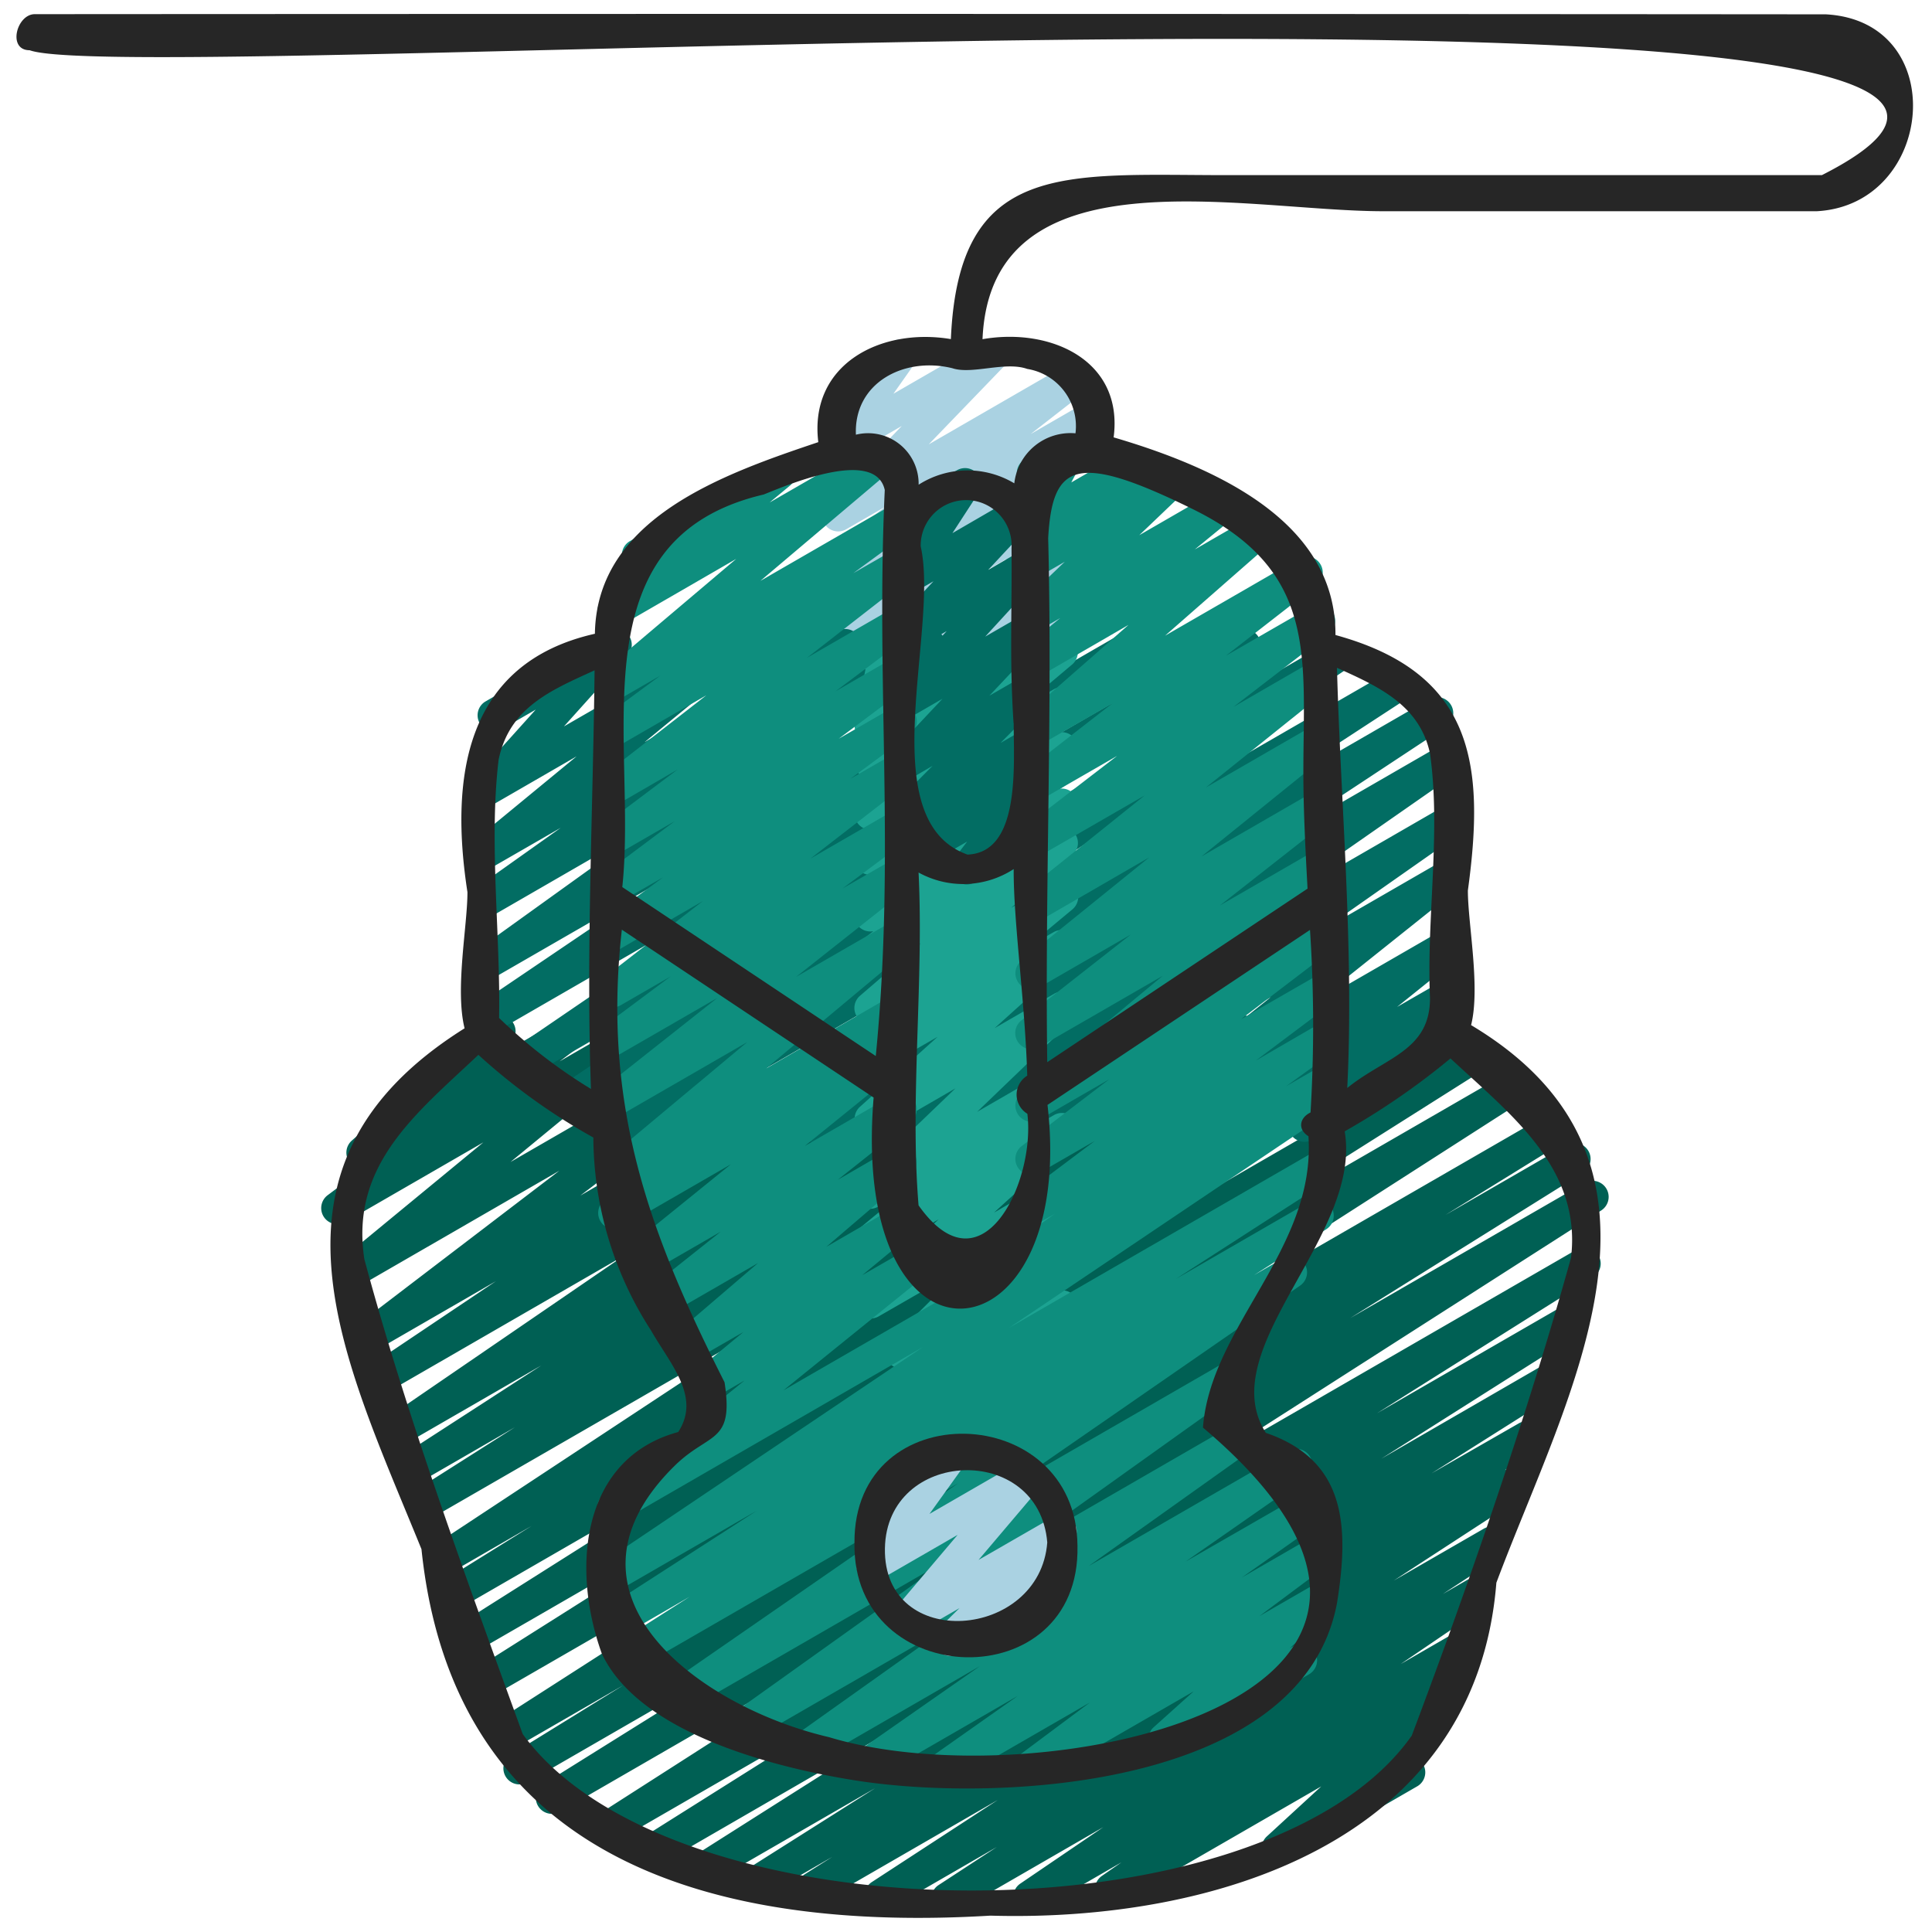 <svg id="Icons" height="512" viewBox="0 0 60 60" width="512" xmlns="http://www.w3.org/2000/svg"><path d="m29.423 59.461a.5.5 0 0 1 -.274-.919l1.807-1.181-3.356 1.939a.5.5 0 0 1 -.523-.852l3.91-2.548-5.487 3.168a.5.5 0 0 1 -.517-.855l.866-.547-1.949 1.123a.5.5 0 0 1 -.517-.855l3.794-2.4-4.94 2.852a.5.5 0 0 1 -.517-.856l5.992-3.8-7.112 4.113a.5.5 0 0 1 -.517-.856l6.721-4.23-7.712 4.452a.5.5 0 0 1 -.52-.854l12.318-7.891-13.5 7.8a.5.5 0 0 1 -.515-.857l7.245-4.524-7.73 4.463a.5.5 0 0 1 -.513-.859l3.47-2.143-3.431 1.98a.5.5 0 0 1 -.52-.853l13.243-8.5-13.288 7.668a.5.5 0 0 1 -.518-.856l9.518-6.013-9.468 5.465a.5.5 0 0 1 -.518-.855l8.752-5.534-8.692 5.017a.5.5 0 0 1 -.515-.857l2.6-1.617-2.441 1.411a.5.5 0 0 1 -.525-.85l10.72-7.068-10.764 6.209a.5.5 0 0 1 -.518-.855l3.009-1.911-2.861 1.653a.5.5 0 0 1 -.522-.853l4.2-2.718-4.087 2.36a.5.5 0 0 1 -.533-.846l7.2-4.93-7.209 4.162a.5.5 0 0 1 -.529-.847l3.75-2.517-3.636 2.1a.5.5 0 0 1 -.553-.83l6.158-4.7-6.246 3.606a.5.5 0 0 1 -.567-.819l4.455-3.669-4.287 2.475a.5.5 0 0 1 -.551-.832l1.1-.824a.567.567 0 0 1 -.422-.208.5.5 0 0 1 .075-.666l2.92-2.585a.5.5 0 0 1 .234-.56l1.184-.682a.5.5 0 0 1 .581.807l-.543.482 2.232-1.284a.5.5 0 0 1 .551.832l-.705.529 2.361-1.361a.5.5 0 0 1 .568.818l-4.455 3.669 7.775-4.487a.5.5 0 0 1 .553.83l-6.159 4.7 9.577-5.536a.5.5 0 0 1 .529.847l-3.741 2.514 5.825-3.362a.5.5 0 0 1 .532.845l-7.2 4.93 10-5.776a.5.5 0 0 1 .521.852l-4.2 2.717 6.184-3.57a.5.5 0 0 1 .517.854l-3.021 1.919 4.805-2.773a.5.5 0 0 1 .525.849l-10.72 7.07 13.718-7.92a.5.5 0 0 1 .515.857l-2.609 1.624 4.3-2.482a.5.5 0 0 1 .518.855l-8.733 5.523 9.663-5.579a.5.5 0 0 1 .518.855l-9.524 6.018 10.067-5.812a.5.5 0 0 1 .52.854l-13.243 8.497 13.995-8.079a.5.5 0 0 1 .513.858l-3.483 2.152 3.768-2.175a.5.5 0 0 1 .515.856l-7.241 4.522 7.281-4.2a.5.5 0 0 1 .519.854l-12.324 7.889 11.566-6.677a.5.5 0 0 1 .516.855l-6.726 4.234 5.589-3.226a.5.5 0 0 1 .517.856l-5.971 3.781 4.843-2.8a.5.5 0 0 1 .518.855l-3.8 2.4 2.713-1.555a.5.5 0 0 1 .516.856l-.955.6a.5.5 0 0 1 .466.88l-3.914 2.549 2.8-1.614a.5.5 0 0 1 .523.851l-1.8 1.18.749-.432a.5.5 0 0 1 .531.846l-2.59 1.762 1.47-.849a.5.5 0 0 1 .534.844l-.888.614a.5.5 0 0 1 .436.859l-1.697 1.554.161-.092a.5.5 0 0 1 .5.866l-4.089 2.361a.5.5 0 0 1 -.588-.8l1.694-1.557-6.288 3.629a.5.5 0 0 1 -.534-.843l.62-.429-2.618 1.511a.5.5 0 0 1 -.531-.846l2.582-1.756-4.591 2.651a.5.5 0 0 1 -.25.066z" fill="#006054"/><path d="m29.461 20.487a.5.5 0 0 1 -.363-.843l2.164-2.29-4.982 2.876a.5.5 0 0 1 -.577-.81l3.961-3.428-3.384 1.953a.5.5 0 0 1 -.557-.827l1.77-1.381-1.213.7a.5.5 0 0 1 -.61-.78l2.336-2.428-1.726 1a.5.5 0 0 1 -.659-.721l.717-1.017a.515.515 0 0 1 -.453-.25.5.5 0 0 1 .182-.682l1.659-.957a.5.5 0 0 1 .659.72l-.639.906 2.821-1.628a.5.5 0 0 1 .611.779l-2.335 2.421 4.382-2.531a.5.5 0 0 1 .557.828l-1.774 1.383 1.707-.985a.5.5 0 0 1 .577.811l-3.961 3.427 3.4-1.962a.5.5 0 0 1 .614.777l-2.165 2.29 1.561-.9a.5.5 0 0 1 .653.73l-.525.71a.5.5 0 0 1 .378.916l-1.931 1.116a.5.5 0 0 1 -.652-.729l.5-.676-2.453 1.415a.489.489 0 0 1 -.25.067z" fill="#aad2e2"/><path d="m19.677 35.476a.5.5 0 0 1 -.279-.916l9.244-6.178-10.594 6.118a.5.5 0 0 1 -.529-.848l8.787-5.912-9.764 5.637a.5.5 0 0 1 -.532-.846l7.969-5.439-8.7 5.021a.5.5 0 0 1 -.53-.846l5.605-3.793-5.074 2.926a.5.5 0 0 1 -.542-.838l5.672-4.076-5.13 2.962a.5.5 0 0 1 -.54-.84l2.674-1.9-2.134 1.229a.5.5 0 0 1 -.567-.819l3.194-2.629-2.627 1.517a.5.5 0 0 1 -.622-.768l1.979-2.2-1.073.619a.5.5 0 0 1 -.5-.865l3.806-2.2a.5.5 0 0 1 .622.767l-1.978 2.2 5.136-2.959a.5.5 0 0 1 .568.818l-3.2 2.63 5.982-3.448a.5.5 0 0 1 .54.84l-2.669 1.9 4.744-2.74a.5.5 0 0 1 .542.839l-5.676 4.077 8.519-4.916a.5.5 0 0 1 .53.846l-5.6 3.789 8.03-4.635a.5.5 0 0 1 .532.845l-7.971 5.442 10.89-6.287a.5.5 0 0 1 .529.847l-8.788 5.913 11.188-6.46a.5.5 0 0 1 .528.849l-9.246 6.18 10.57-6.1a.5.5 0 0 1 .524.852l-5.625 3.668 6.292-3.632a.5.5 0 0 1 .675.17.5.5 0 0 1 -.149.68l-5.809 3.833 5.617-3.242a.5.5 0 0 1 .536.843l-6.687 4.66 6.154-3.553a.5.5 0 0 1 .537.842l-4.156 2.915 3.621-2.09a.5.5 0 0 1 .561.824l-4.522 3.61 3.964-2.288a.5.5 0 0 1 .563.822l-1.9 1.528 1.342-.771a.5.5 0 0 1 .585.8l-2.3 2.074a.49.49 0 0 1 .073.1.5.5 0 0 1 -.183.682l-2.155 1.244a.5.5 0 0 1 -.585-.8l.95-.856-2.877 1.656a.5.5 0 0 1 -.563-.822l1.9-1.528-4.07 2.35a.5.5 0 0 1 -.562-.823l4.524-3.611-7.684 4.435a.5.5 0 0 1 -.537-.842l4.154-2.912-6.51 3.759a.5.5 0 0 1 -.537-.843l6.683-4.656-9.527 5.5a.5.5 0 0 1 -.527-.849l5.818-3.853-8.145 4.7a.5.5 0 0 1 -.523-.851l5.619-3.664-7.824 4.516a.5.5 0 0 1 -.25.07z" fill="#026d63"/><path d="m27.993 42.5a.5.5 0 0 1 -.353-.854l2.295-2.287-2.655 1.527a.5.5 0 0 1 -.585-.8l2.456-2.219-1.871 1.08a.5.5 0 0 1 -.568-.818l1.331-1.1-.763.44a.5.5 0 0 1 -.6-.793l2.992-2.876-2.392 1.383a.5.5 0 0 1 -.585-.8l2.424-2.185-1.839 1.058a.5.5 0 0 1 -.57-.818l1.453-1.209-.883.51a.5.5 0 0 1 -.576-.811l1.9-1.634-1.324.764a.5.5 0 0 1 -.557-.828l.4-.311a.5.5 0 0 1 -.5-.2.5.5 0 0 1 .078-.668l2.064-1.8-1.485.856a.5.5 0 0 1 -.565-.82l1.07-.87-.5.291a.5.5 0 0 1 -.572-.814l1.662-1.406-1.09.629a.5.5 0 0 1 -.572-.815l.325-.274a.5.5 0 0 1 -.49-.6l.33-1.639a.489.489 0 0 1 -.272-.224.5.5 0 0 1 .182-.682l.5-.291a.5.5 0 0 1 .74.531l-.285 1.417 3.408-1.968a.5.5 0 0 1 .573.816l-.04.033 1.041-.6a.5.5 0 0 1 .572.815l-1.663 1.4 1.093-.63a.5.5 0 0 1 .565.82l-1.067.868.5-.29a.5.5 0 0 1 .579.809l-2.064 1.8 1.487-.858a.5.5 0 0 1 .557.827l-.4.31a.506.506 0 0 1 .5.2.5.5 0 0 1 -.082.668l-1.9 1.634 1.325-.765a.5.5 0 0 1 .571.818l-1.45 1.206.881-.509a.5.5 0 0 1 .585.8l-2.425 2.186 1.843-1.064a.5.5 0 0 1 .6.793l-2.988 2.871 2.394-1.382a.5.5 0 0 1 .569.818l-1.331 1.1.764-.441a.5.5 0 0 1 .585.8l-2.455 2.233 1.873-1.081a.5.5 0 0 1 .6.787l-2.3 2.288 1.694-.978a.5.5 0 0 1 .631.756l-.581.685a.5.5 0 0 1 .452.89l-2.442 1.41a.5.5 0 0 1 -.631-.756l.575-.679-2.507 1.448a.489.489 0 0 1 -.241.072z" fill="#1ca392"/><path d="m31.727 39.557a.5.5 0 0 1 -.293-.906l1.323-.956-.477.275a.5.5 0 0 1 -.55-.833l2.27-1.705-1.724.995a.5.5 0 0 1 -.552-.83l2.728-2.081-2.172 1.255a.5.5 0 0 1 -.569-.817l4.4-3.65-3.831 2.211a.5.5 0 0 1 -.558-.827l3.395-2.664-2.837 1.638a.5.5 0 0 1 -.564-.821l3.974-3.214-3.41 1.973a.5.5 0 0 1 -.562-.823l3.83-3.073-3.268 1.883a.5.5 0 0 1 -.554-.829l2.966-2.283-2.412 1.391a.5.5 0 0 1 -.556-.827l2.817-2.191-2.261 1.3a.5.5 0 0 1 -.579-.808l3.346-2.933-2.767 1.6a.5.5 0 0 1 -.566-.82l1.213-.993-.647.373a.5.5 0 0 1 -.6-.794l1.388-1.327-.794.458a.5.5 0 0 1 -.6-.793l.344-.331a.5.5 0 0 1 -.44-.733l.449-.853a.5.5 0 0 1 -.2-.93l1.12-.648a.5.5 0 0 1 .692.666l-.369.7 1.617-.932a.5.5 0 0 1 .6.793l-.139.134.826-.477a.5.5 0 0 1 .595.794l-1.387 1.326 2.37-1.368a.5.5 0 0 1 .566.819l-1.214.993 1.845-1.064a.5.5 0 0 1 .579.809l-3.346 2.933 4.15-2.395a.5.5 0 0 1 .557.827l-2.818 2.191 2.649-1.525a.5.5 0 0 1 .554.829l-2.962 2.281 2.408-1.39a.5.5 0 0 1 .562.822l-3.833 3.075 3.271-1.888a.5.5 0 0 1 .564.822l-3.972 3.209 3.408-1.968a.5.5 0 0 1 .558.826l-3.395 2.664 2.837-1.638a.5.5 0 0 1 .569.818l-4.4 3.65 3.829-2.211a.5.5 0 0 1 .552.83l-2.728 2.081 2.178-1.252a.5.5 0 0 1 .55.833l-2.27 1.705 1.724-1a.5.5 0 0 1 .543.838l-1.327.959.784-.452a.5.5 0 0 1 .5.865l-9.243 5.337a.5.5 0 0 1 -.254.072z" fill="#0e8e7e"/><path d="m29.232 55.454a.5.5 0 0 1 -.288-.909l2.666-1.878-4.377 2.526a.5.5 0 0 1 -.536-.842l3.735-2.608-5.259 3.036a.5.5 0 0 1 -.54-.84l4.805-3.418-6.224 3.593a.5.5 0 0 1 -.541-.84l6.851-4.892-8.224 4.746a.5.5 0 0 1 -.534-.844l8.991-6.221-10.049 5.8a.5.5 0 0 1 -.519-.854l2.23-1.421-2.119 1.227a.5.5 0 0 1 -.521-.852l4.721-3.045-4.22 2.436a.5.5 0 0 1 -.529-.848l9.915-6.675-9.366 5.409a.5.5 0 0 1 -.565-.821l4.388-3.547-.976.564a.5.5 0 0 1 -.57-.818l1.511-1.252-1.6.922a.5.5 0 0 1 -.575-.812l2.63-2.252-2.861 1.651a.5.5 0 0 1 -.562-.824l2.262-1.8-2.405 1.389a.5.5 0 0 1 -.565-.822l3.288-2.661-3.381 1.951a.5.5 0 0 1 -.54-.839l.409-.291a.5.5 0 0 1 -.481-.858l4.5-3.757-3.927 2.267a.5.5 0 0 1 -.56-.825l3.556-2.812-3 1.73a.5.5 0 0 1 -.549-.833l2.1-1.566-1.551.895a.5.5 0 0 1 -.555-.828l3.106-2.407-2.547 1.473a.5.5 0 0 1 -.548-.835l1.86-1.375-1.312.753a.5.5 0 0 1 -.55-.833l2.223-1.663-1.673.965a.5.5 0 0 1 -.551-.832l2.316-1.74-1.765 1.023a.5.5 0 0 1 -.556-.827l3.212-2.5-2.656 1.533a.5.5 0 0 1 -.547-.835l1.772-1.308-1.225.707a.5.5 0 0 1 -.573-.814l4.157-3.519-3.564 2.06a.5.5 0 0 1 -.569-.817l1.039-.864a.5.5 0 0 1 -.21-.93l4.409-2.546a.5.5 0 0 1 .569.817l-.637.528 3.3-1.9a.5.5 0 0 1 .574.815l-4.159 3.519 4.112-2.373a.5.5 0 0 1 .547.835l-1.775 1.299 1.22-.7a.5.5 0 0 1 .556.827l-3.212 2.5 2.656-1.533a.5.5 0 0 1 .551.832l-2.321 1.742 1.77-1.022a.5.5 0 0 1 .55.833l-2.223 1.663 1.673-.964a.5.5 0 0 1 .548.835l-1.86 1.375 1.312-.757a.5.5 0 0 1 .555.828l-3.106 2.406 2.551-1.473a.5.5 0 0 1 .549.833l-2.1 1.566 1.551-.891a.5.5 0 0 1 .56.825l-3.556 2.812 3-1.729a.5.5 0 0 1 .57.816l-4.5 3.757 3.926-2.271a.5.5 0 0 1 .54.84l-.435.31a.5.5 0 0 1 .459.867l-3.291 2.663 2.727-1.574a.5.5 0 0 1 .663.151.5.5 0 0 1 -.1.673l-2.265 1.8 1.7-.984a.5.5 0 0 1 .575.813l-2.63 2.252 2.055-1.186a.5.5 0 0 1 .569.818l-1.51 1.25 1.372-.791a.5.5 0 0 1 .565.821l-4.385 3.547 16.391-9.463a.5.5 0 0 1 .529.847l-9.916 6.676 9.387-5.419a.5.5 0 0 1 .52.853l-4.724 3.046 4.145-2.394a.5.5 0 0 1 .519.855l-2.234 1.419.9-.521a.5.5 0 0 1 .534.844l-8.991 6.221 6.594-3.806a.5.5 0 0 1 .541.84l-6.852 4.893 6.4-3.695a.5.5 0 0 1 .54.84l-4.8 3.418 6.2-3.578a.5.5 0 0 1 .536.842l-3.73 2.6 3.882-2.231a.5.5 0 0 1 .538.841l-2.67 1.882 2.157-1.245a.5.5 0 0 1 .549.833l-2.16 1.611 1.611-.929a.5.5 0 0 1 .584.8l-1.259 1.13.122-.07a.5.5 0 0 1 .5.865l-4.272 2.467a.5.5 0 0 1 -.584-.8l1.255-1.126-4.839 2.793a.5.5 0 0 1 -.548-.833l2.163-1.613-4.365 2.519a.491.491 0 0 1 -.25.062z" fill="#0e8e7e"/><path d="m30.028 27.468a.5.5 0 0 1 -.4-.8l.409-.533-1.191.687a.5.5 0 0 1 -.6-.793l.426-.411-.357.206a.5.5 0 0 1 -.6-.785l1.247-1.255-.685.4a.5.5 0 0 1 -.614-.776l1.608-1.708-.994.574a.5.5 0 0 1 -.618-.771l1.741-1.903-1.123.647a.5.5 0 0 1 -.615-.774l1.328-1.421-.713.411a.5.5 0 0 1 -.612-.088.5.5 0 0 1 -.058-.617l.832-1.282a.5.5 0 0 1 -.377-.916l1.658-.956a.5.5 0 0 1 .612.088.5.5 0 0 1 .058.617l-.811 1.248 1.821-1.057a.5.5 0 0 1 .616.774l-1.328 1.426 1.032-.6a.5.5 0 0 1 .618.77l-1.741 1.9 1.123-.647a.5.5 0 0 1 .614.775l-1.608 1.708.994-.573a.5.5 0 0 1 .6.785l-1.248 1.255.644-.371a.5.5 0 0 1 .6.793l-.475.458a.507.507 0 0 1 .5.153.5.5 0 0 1 .02.635l-.595.777a.5.5 0 0 1 .163.924l-1.656.956a.49.49 0 0 1 -.245.07z" fill="#026d63"/><path d="m29.512 51.426a.5.5 0 0 1 -.351-.857l.637-.628-1.4.809a.5.5 0 0 1 -.631-.756l1.973-2.327-2.39 1.379a.5.5 0 0 1 -.656-.725l1.2-1.671-.033.019a.5.5 0 0 1 -.5-.865l2.05-1.184a.5.5 0 0 1 .655.725l-1.2 1.671 2.865-1.654a.5.5 0 0 1 .632.756l-1.973 2.327 2.3-1.324a.5.5 0 0 1 .6.789l-.665.655a.5.5 0 0 1 .407.908l-3.265 1.885a.49.49 0 0 1 -.255.068z" fill="#aad2e2"/><g fill="#262626"><path d="m33.462 48.009c-.028-4.52-6.957-4.736-6.926-.093-.077 4.621 7.027 4.82 6.926.093zm-5.98.076c.056-3.105 4.781-3.3 5.042-.183-.231 3.027-5.1 3.405-5.042.183z"/><path d="m42.964 6.56h13.456c3.68-.198 4.18-5.905.28-6.115q-27.791-.022-55.62-.005c-.566 0-.857 1.12-.16 1.12 3.325 1.207 70.046-3.417 55.66 3.879h-18.48c-5.052 0-8.33-.474-8.57 5.092-2.177-.366-4.412.782-4.117 3.2-2.921.984-6.885 2.354-6.938 5.951-4.074.919-4.5 4.52-3.958 8.025 0 1.047-.39 3.016-.089 4.228-6.828 4.282-3.756 10.227-1.339 16.175 1.011 9.764 9.229 11.89 17.669 11.382 6.908.2 15.073-2.261 15.713-10.339 2.231-5.953 6.374-13.036-.785-17.317.294-1.172-.1-3.151-.1-4.18.536-3.906.2-6.753-4.112-7.935.017-3.371-3.375-5.107-6.889-6.138.312-2.391-1.957-3.419-4.072-3.049.252-5.91 8.108-3.974 12.451-3.974zm-19.254 8.8c.673-.266 3.469-1.483 3.767-.143-.281 6.1.334 11.342-.279 17.579l-7.872-5.247c.48-4.529-1.507-10.803 4.384-12.19zm16.99 19.188c-.353.174-.4.529-.065.739.233 3.512-3.04 5.9-3.276 9.048 9.981 8.434-5.072 11.6-11.613 9.614-4.027-.938-8.822-4.458-4.8-8.422 1.08-1.066 1.854-.674 1.555-2.6-2.329-4.606-3.806-8.582-3.189-14.055l7.819 5.213c-.747 9.122 6.33 8.279 5.4.229l8.152-5.435a45.079 45.079 0 0 1 .017 5.669zm-8.795.038c.261 2.105-1.411 5.632-3.378 2.848-.274-3.291.166-6.97 0-10.337a2.872 2.872 0 0 0 2.954-.107c-.009 1.634.352 4.094.421 6.416a.693.693 0 0 0 -.002 1.18zm-.424-12.13c0 1.337.212 4.018-1.434 4.084-3-1.066-.871-6.974-1.454-9.572a1.412 1.412 0 1 1 2.821.064c.019 1.906-.067 3.461.063 5.424zm-15.996 1.136c.339-1.629 1.63-2.156 2.98-2.774-.047 4.312-.265 8.691-.113 13a16.367 16.367 0 0 1 -2.852-2.204c.046-2.589-.321-5.447-.015-8.022zm33.305 15.467c-1.359 4.883-3.158 10.093-4.946 14.841-4.551 6.476-22.954 6.371-27.611-.047-1.723-4.753-3.607-9.87-4.919-14.753-.444-2.931 1.622-4.527 3.543-6.341a19.019 19.019 0 0 0 3.57 2.568 11.116 11.116 0 0 0 1.789 5.988c.6 1.052 1.562 2.065.846 3.158-2.989.814-3.341 4.19-2.372 6.882 1.194 2.532 5.527 3.569 7.908 3.943 4.491.7 13.862.2 14.925-5.52.379-2.371.286-4.424-2.211-5.279-1.664-2.613 3-6.113 2.448-9.364a22.54 22.54 0 0 0 3.286-2.265c1.845 1.724 4.078 3.391 3.744 6.189zm-4.38-15.659c.345 2.441-.113 5.134 0 7.6 0 1.639-1.4 1.837-2.57 2.789.218-4.3-.212-8.94-.319-13.049 1.279.576 2.566 1.152 2.889 2.66zm-3.933.59c0 1.141.062 2.357.13 3.607l-8.084 5.39c-.074-5.426.167-10.859.029-16.277.132-2.318.862-2.684 4.488-.9 3.899 1.918 3.437 4.565 3.437 8.182zm-8.577-12.533a1.8 1.8 0 0 1 1.5 2 1.758 1.758 0 0 0 -1.9 1.553 2.823 2.823 0 0 0 -2.971.043 1.57 1.57 0 0 0 -1.948-1.553c-.068-1.615 1.5-2.432 2.994-2.065.61.205 1.644-.221 2.325.022z"/></g></svg>